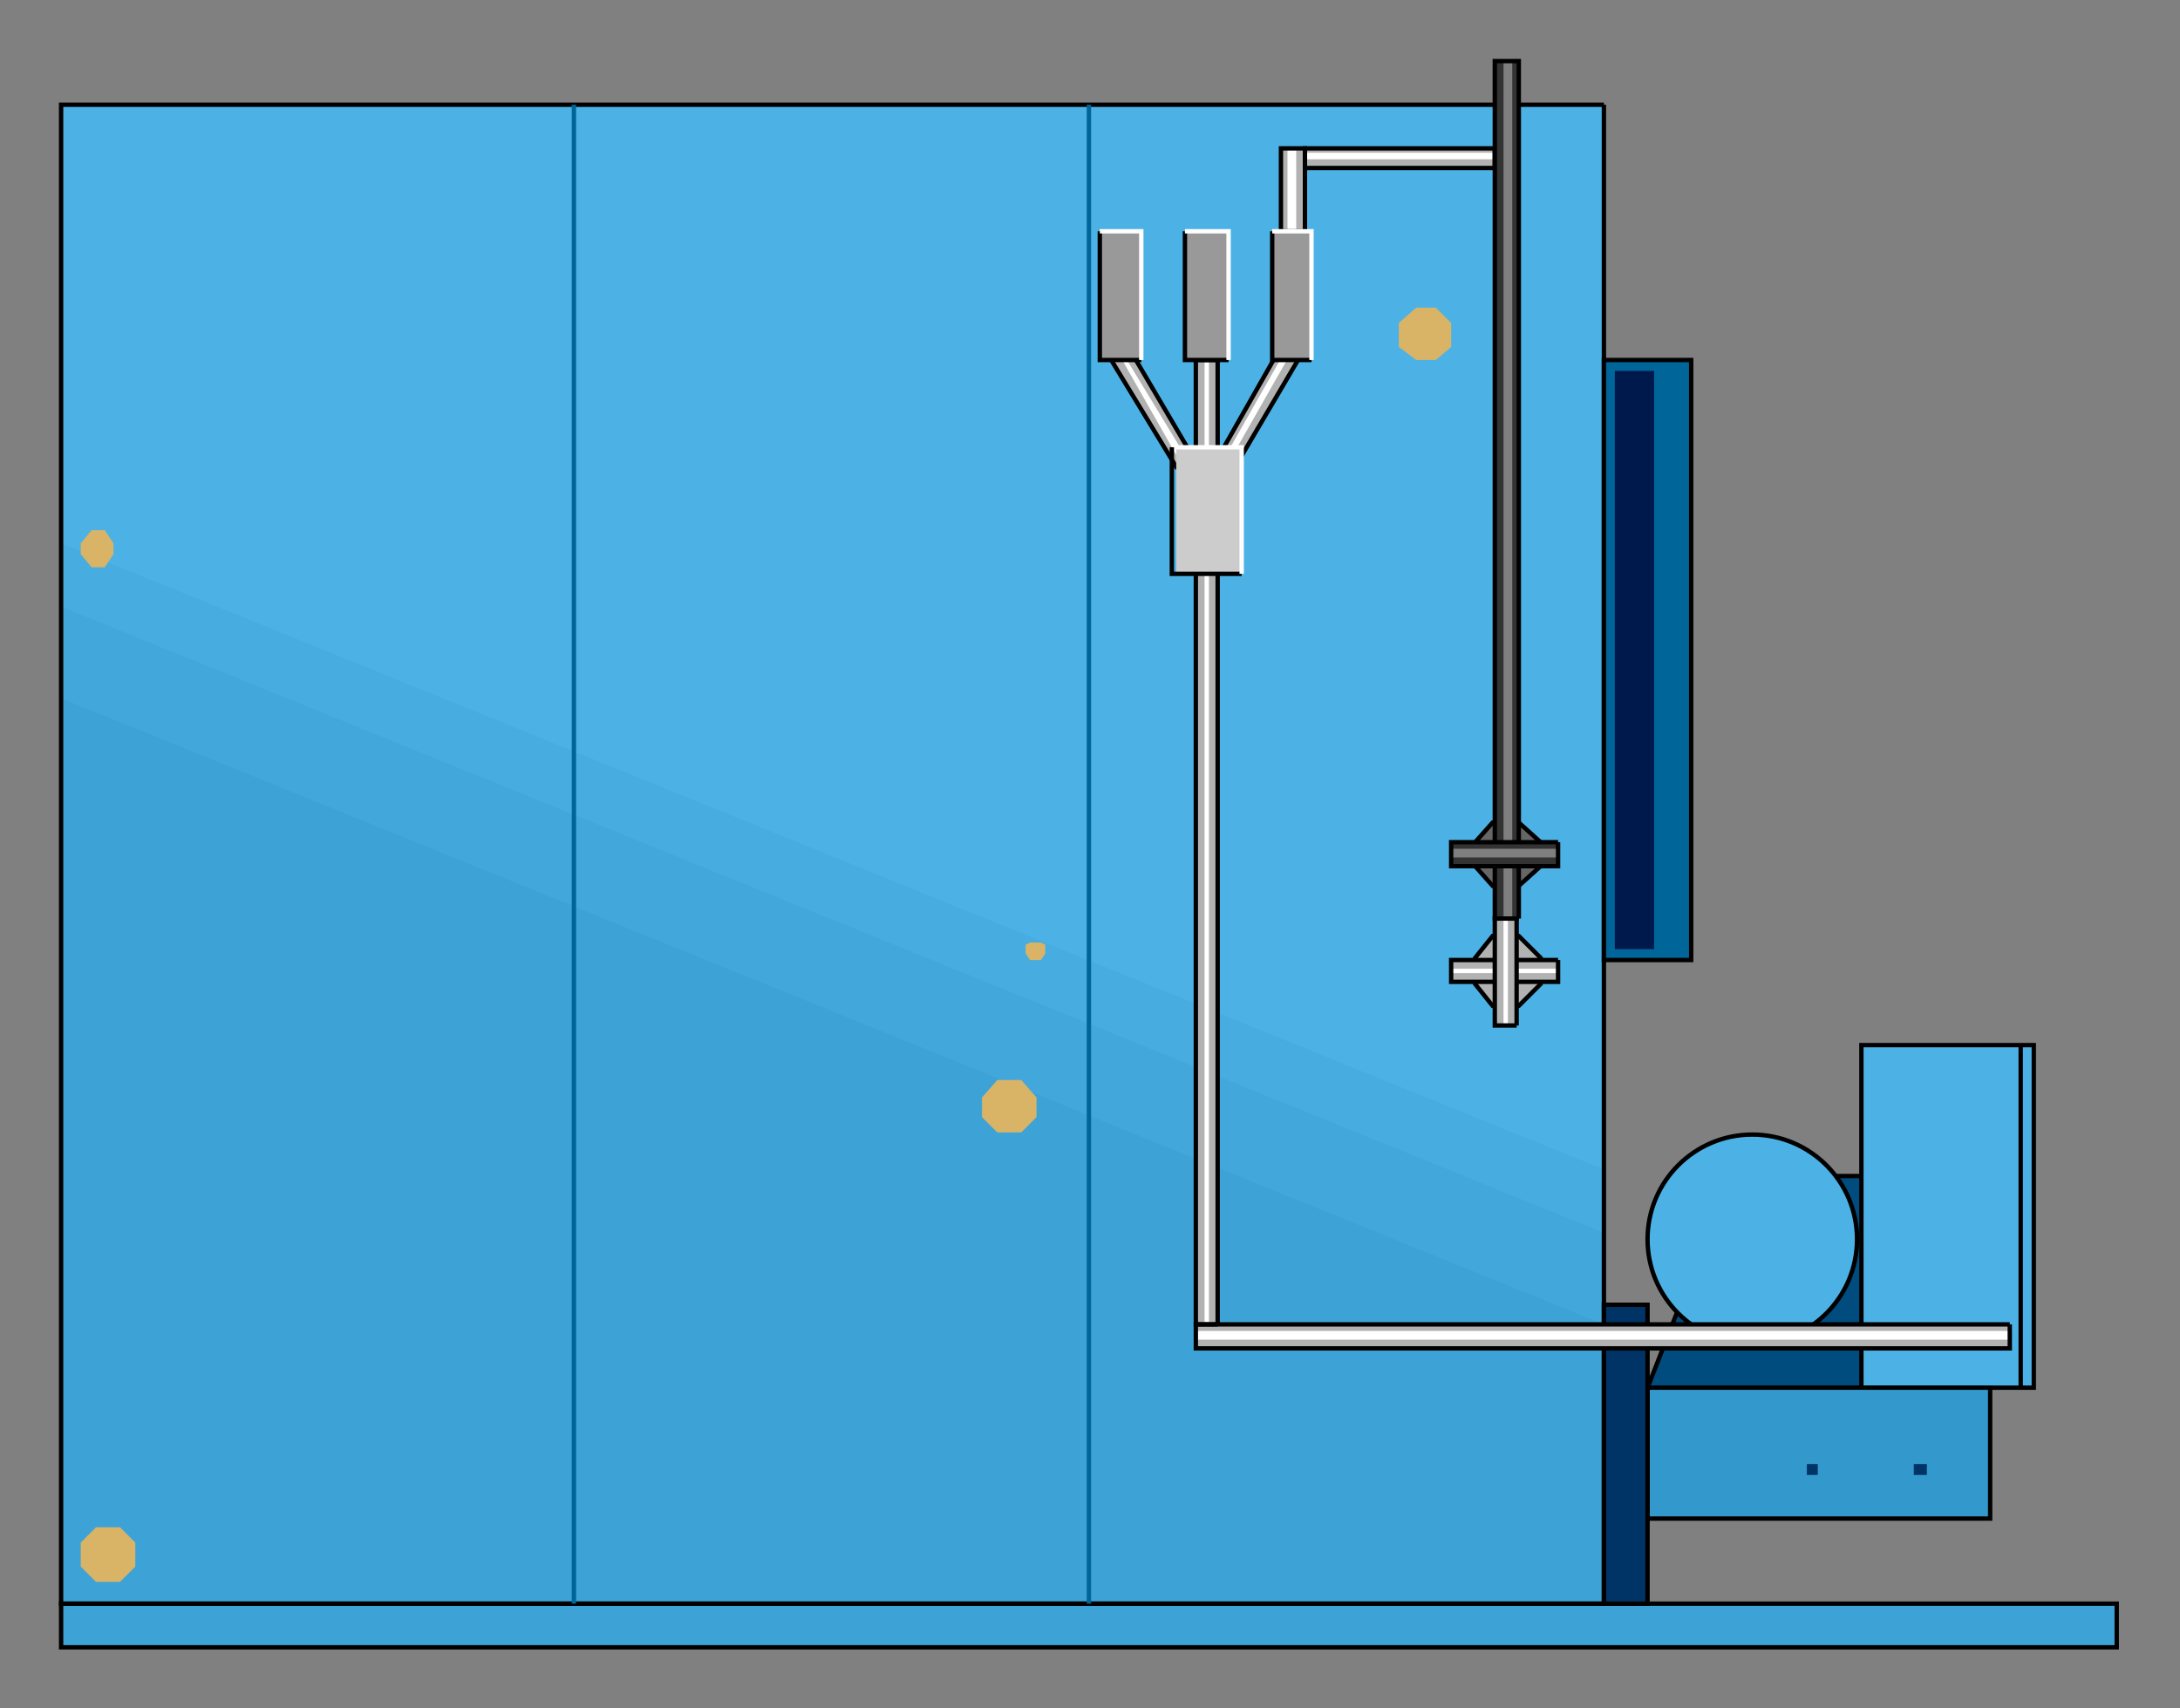 <?xml version="1.0" encoding="utf-8" standalone="no"?><!DOCTYPE svg PUBLIC "-//W3C//DTD SVG 1.1//EN" "http://www.w3.org/Graphics/SVG/1.1/DTD/svg11-flat-20030114.dtd"><svg width="999" height="783" version="1.1" xmlns="http://www.w3.org/2000/svg" xmlns:xlink="http://www.w3.org/1999/xlink">

<rect width="100%" height="100%" fill="#808080" stroke="none"/>

<path style="fill:#004c7f;stroke:#000;stroke-width:2" d="M912,539 l-119,0 -38,97 157,0 0,-97z" />
<path style="fill:#4cb2e5" d="M735,48 l-707,0 0,687 707,0 0,-687z" />
<path style="fill:#47ade0" d="M735,536 l-707,-287 0,486 707,0 0,-199z" />
<path style="fill:#42a8db" d="M735,565 l-707,-287 0,457 707,0 0,-170z" />
<path style="fill:#3da3d6" d="M735,607 l-707,-287 0,415 707,0 0,-128z" />
<path style="fill:#3da3d6;stroke:#000;stroke-width:2" d="M970,755 l-942,0 0,-20 942,0 0,20z" />
<path style="fill:none;stroke:#000;stroke-width:2" d="M735,48 l-707,0 0,687 707,0 0,-687" />
<path style="fill:#069;stroke:#000;stroke-width:2" d="M775,165 l-40,0 0,275 40,0 0,-275z" />
<path style="fill:none;stroke:#069;stroke-width:2" d="M499,48 l0,687" />
<path style="fill:none;stroke:#069;stroke-width:2" d="M263,48 l0,687" />
<path style="fill:#4cb2e5;stroke:#000;stroke-width:2" d="M932,479 l-79,0 0,157 79,0 0,-157z" />
<circle style="fill:#4cb2e5;stroke:#000;stroke-width:2" cx="803" cy="568" r="48" />
<path style="fill:#39c;stroke:#000;stroke-width:2" d="M912,636 l-157,0 0,60 157,0 0,-60z" />
<path style="fill:#036;stroke:#000;stroke-width:2" d="M755,598 l-20,0 0,137 20,0 0,-137z" />
<path style="fill:#b2b2b2" d="M685,68 l-87,0 0,9 87,0 0,-9z" />
<path style="fill:#b2b2b2" d="M598,106 l0,-38 -11,0 0,38 11,0z" />
<path style="fill:#b2b2b2" d="M558,607 l0,-442 -10,0 0,442 10,0z" />
<path style="fill:#b2b2b2" d="M921,607 l-373,0 0,11 373,0 0,-11z" />
<path style="fill:#b2b2b2" d="M547,210 l-30,-51 -9,4 31,51 8,-4z" />
<path style="fill:#b2b2b2;stroke:#000;stroke-width:2" d="M566,214 l30,-51 -9,-4 -29,51 8,4z" />
<path style="fill:#fff" d="M554,607 l0,-442 -2,0 0,442 2,0z" />
<path style="fill:#fff" d="M921,610 l-373,0 0,4 373,0 0,-4z" />
<path style="fill:#fff" d="M563,212 l29,-51 -2,-2 -29,51 2,2z" />
<path style="fill:#fff" d="M545,212 l-31,-51 -2,0 29,51 4,0z" />
<path style="fill:#fff" d="M594,106 l0,-38 -4,0 0,38 4,0z" />
<path style="fill:#fff" d="M685,70 l-87,0 0,3 87,0 0,-3z" />
<path style="fill:none;stroke:#000;stroke-width:2" d="M558,607 l0,-442 -10,0 0,442 10,0" />
<path style="fill:none;stroke:#000;stroke-width:2" d="M921,607 l-373,0 0,11 373,0 0,-11" />
<path style="fill:none;stroke:#000;stroke-width:2" d="M547,210 l-30,-51 -9,4 31,51 8,-4" />
<path style="fill:none;stroke:#000;stroke-width:2" d="M598,106 l0,-38 -11,0 0,38 11,0" />
<path style="fill:none;stroke:#000;stroke-width:2" d="M685,68 l-87,0 0,9 87,0 0,-9" />
<path style="fill:#999" d="M523,106 l-19,0 0,59 19,0 0,-59z" />
<path style="fill:#999" d="M601,106 l-18,0 0,59 18,0 0,-59z" />
<path style="fill:#999" d="M563,106 l-20,0 0,59 20,0 0,-59z" />
<path style="fill:#ccc" d="M569,205 l-30,0 0,58 30,0 0,-58z" />
<path style="fill:none;stroke:#000;stroke-width:2" d="M537,205 l0,58 32,0" />
<path style="fill:none;stroke:#000;stroke-width:2" d="M504,106 l0,59 19,0" />
<path style="fill:none;stroke:#000;stroke-width:2" d="M543,106 l0,59 20,0" />
<path style="fill:none;stroke:#000;stroke-width:2" d="M583,106 l0,59 18,0" />
<path style="fill:none;stroke:#fff;stroke-width:2" d="M569,263 l0,-58 -30,0" />
<path style="fill:none;stroke:#fff;stroke-width:2" d="M523,165 l0,-59 -19,0" />
<path style="fill:none;stroke:#fff;stroke-width:2" d="M563,165 l0,-59 -20,0" />
<path style="fill:none;stroke:#fff;stroke-width:2" d="M601,165 l0,-59 -18,0" />
<path style="fill:#00194c" d="M758,170 l-18,0 0,265 18,0 0,-265z" />
<path style="fill:none;stroke:#000;stroke-width:2" d="M926,479 l0,157" />
<path style="fill:#036" d="M883,671 l-6,0 0,5 6,0 0,-5z" />
<path style="fill:#036" d="M833,671 l-5,0 0,5 5,0 0,-5z" />
<path style="fill:#666;stroke:#000;stroke-width:2" d="M696,406 l10,-9 0,-11 -10,-9 -12,0 -8,9 0,11 8,9 12,0z" />
<path style="fill:#333" d="M696,421 l0,-393 -11,0 0,393 11,0z" />
<path style="fill:#7f7f7f" d="M693,421 l0,-393 -4,0 0,393 4,0z" />
<path style="fill:none;stroke:#000;stroke-width:2" d="M696,421 l0,-393 -11,0 0,393 11,0" />
<path style="fill:#b2b2b2;stroke:#000;stroke-width:2" d="M696,461 l10,-10 0,-12 -10,-10 -12,0 -8,10 0,12 8,10 12,0z" />
<path style="fill:#b2b2b2" d="M714,440 l-49,0 0,10 49,0 0,-10z" />
<path style="fill:#fff" d="M714,444 l-49,0 0,2 49,0 0,-2z" />
<path style="fill:none;stroke:#000;stroke-width:2" d="M714,440 l-49,0 0,10 49,0 0,-10" />
<path style="fill:#b2b2b2" d="M695,470 l0,-49 -10,0 0,49 10,0z" />
<path style="fill:#fff" d="M691,470 l0,-49 -2,0 0,49 2,0z" />
<path style="fill:none;stroke:#000;stroke-width:2" d="M695,470 l0,-49 -10,0 0,49 10,0" />
<path style="fill:#333" d="M714,386 l-49,0 0,11 49,0 0,-11z" />
<path style="fill:#7f7f7f" d="M714,389 l-49,0 0,4 49,0 0,-4z" />
<path style="fill:none;stroke:#000;stroke-width:2" d="M714,386 l-49,0 0,11 49,0 0,-11" />
<path style="fill:#d9b366" d="M55,725 l7,-7 0,-11 -7,-7 -11,0 -7,7 0,11 7,7 11,0z" />
<path style="fill:#d9b366" d="M48,260 l4,-6 0,-5 -4,-6 -6,0 -5,6 0,5 5,6 6,0z" />
<path style="fill:#d9b366" d="M477,440 l2,-3 0,-4 -2,-1 -5,0 -2,1 0,4 2,3 5,0z" />
<path style="fill:#d9b366" d="M468,519 l7,-7 0,-9 -7,-8 -11,0 -7,8 0,9 7,7 11,0z" />
<path style="fill:#d9b366" d="M658,165 l7,-6 0,-11 -7,-7 -9,0 -8,7 0,11 8,6 9,0z" />

</svg>

